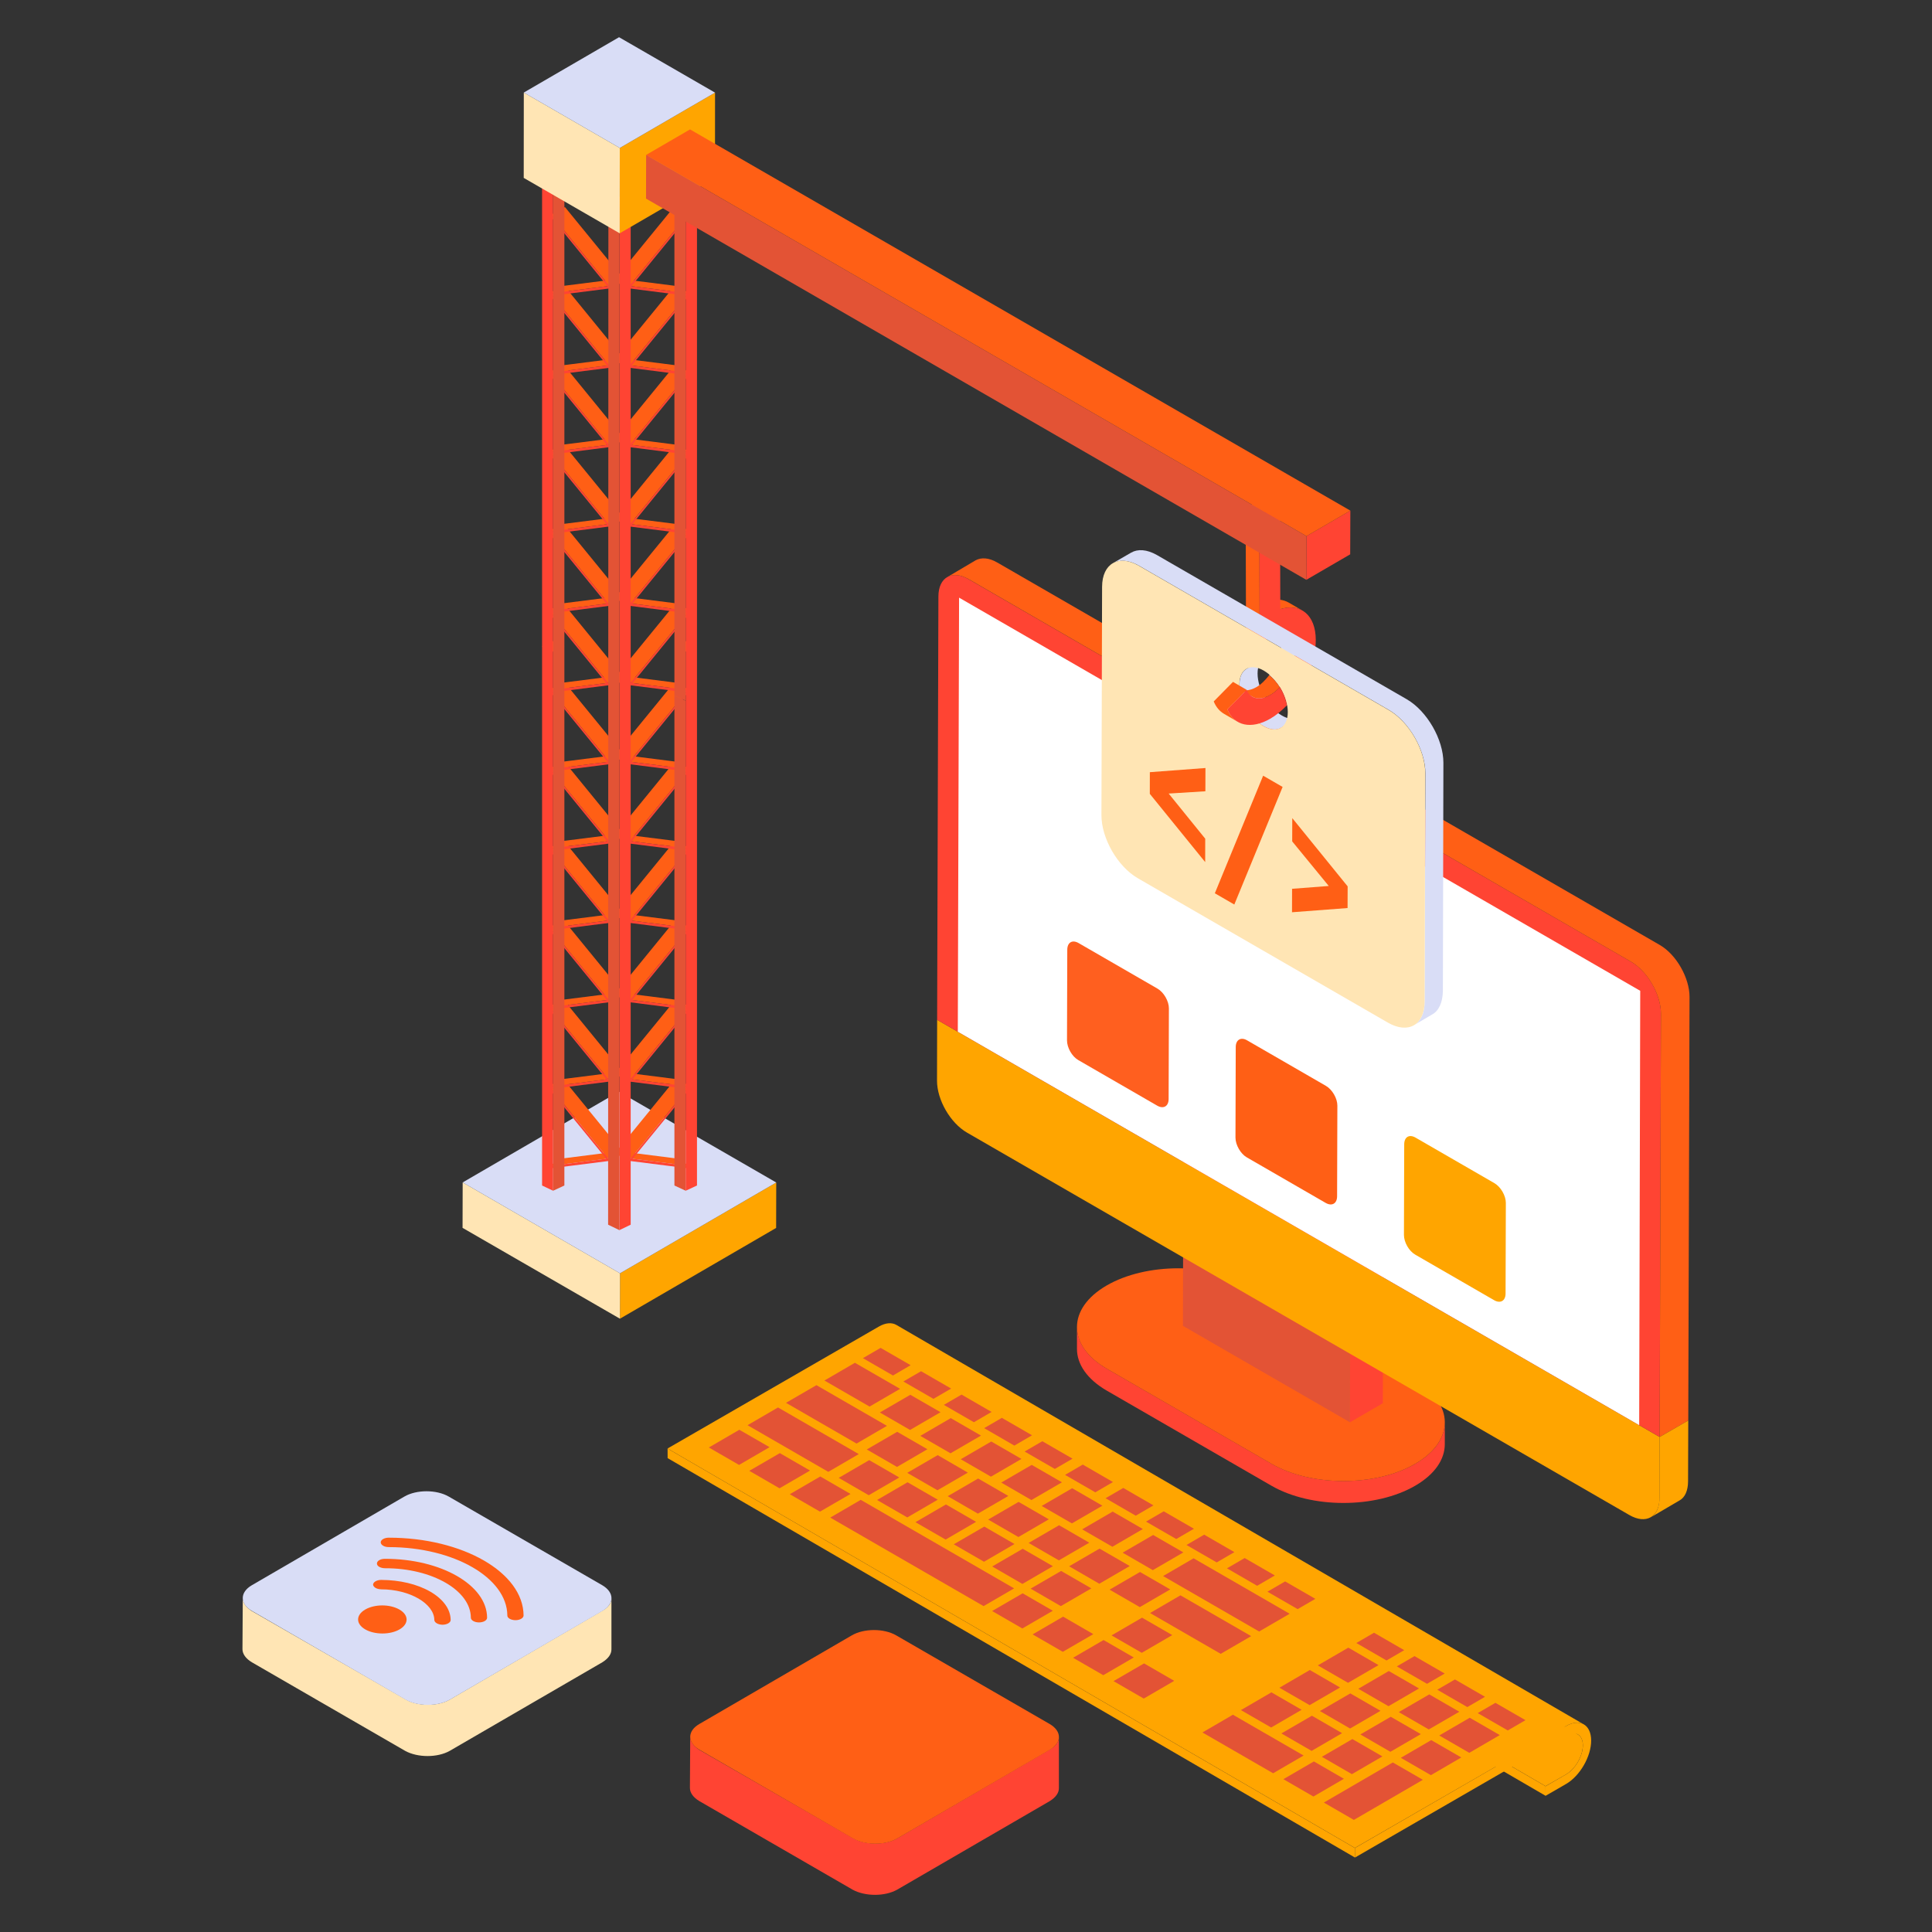 <?xml version="1.0" ?>
<svg id="Layer_1" style="enable-background:new 0 0 50 50;" version="1.1" viewBox="0 0 50 50" xml:space="preserve" xmlns="http://www.w3.org/2000/svg" xmlns:xlink="http://www.w3.org/1999/xlink">
    <rect x="0" y="0" width="50" height="50" fill="#333333" stroke="none"/>
    <style type="text/css">
        .st0 { fill: #FFE5B4; }
        .st1 { fill: #FF5F1F; }
        .st2 { fill: #FFFFFF; }
        .st3 { fill: #FFA500; } /* Change to orange color */
        .st4 { fill: #FFA500; } /* Change to orange color */
        .st5 { fill: #FFA500; } /* Change to orange color */
        .st6 { fill: #FFA500; } /* Change to orange color */
        .st7 { fill: #FFA500; } /* Change to orange color */
        .st8 { enable-background: new; }
        .st9 { fill: #FF4433; }
        .st10 { fill: url(#); }
        .st11 { fill: #FF5F15; }
        .st12 { fill: #E35335; }
        .st13 { fill: #D9DDF6; }
        .st14 { fill: #FFAA33; }
        .st15 { fill: #FF5F1F; }
        .st16 { fill: #CC5500; }
        .st17 { fill: #8CA1FD; }
        .st18 { opacity: 0.3; }
        .st19 { opacity: 0.3; fill: #FFA500; } /* Change to orange color */
        .st20 { opacity: 0.2; }
</style><g><g><path class="st9" d="M37.391,36.813v0.566c-0.001,0.389-0.255,0.775-0.765,1.071    c-1.023,0.595-2.691,0.595-3.721,0l-4.257-2.458c-0.519-0.3-0.778-0.692-0.776-1.085V34.339    c0,0.393,0.258,0.786,0.776,1.085l4.259,2.458c1.03,0.595,2.696,0.595,3.721,0    C37.136,37.587,37.391,37.2,37.391,36.813z"/><g><path class="st11" d="M36.615,35.727c1.031,0.595,1.036,1.561,0.012,2.156     c-1.024,0.595-2.691,0.595-3.721,0l-4.258-2.458c-1.031-0.595-1.035-1.56-0.011-2.155     c1.024-0.595,2.69-0.596,3.72-0.001L36.615,35.727z"/></g><g><g><polygon class="st9" points="34.947,32.528 35.797,32.034 35.788,36.315 34.937,36.809     "/></g><g><polygon class="st12" points="34.947,32.528 34.937,36.809 30.614,34.313 30.624,30.032     "/></g></g><g><g><g><g><g><g><path class="st7" d="M42.952,37.189l-0.003,1.575c-0.001,0.496-0.35,0.694-0.781,0.445l-17.142-9.897          c-0.431-0.249-0.777-0.848-0.776-1.344l0.003-1.575L42.952,37.189z"/></g><g><path class="st9" d="M42.209,24.888c0.431,0.249,0.777,0.852,0.776,1.344L42.952,37.189L24.253,26.393          l0.033-10.958c0.001-0.492,0.35-0.694,0.781-0.445L42.209,24.888z"/><g><polygon class="st2" points="42.449,25.642 42.422,36.883 24.788,26.701 24.821,15.467          "/></g></g></g></g></g></g></g></g><g><g><g class="st8"><g><path class="st7" d="M40.964,45.167c0,0.278-0.194,0.613-0.436,0.755l-0.529,0.303L22.211,35.889       l0.529-0.303c0.242-0.139,0.439-0.478,0.436-0.755c0-0.136-0.048-0.232-0.126-0.278       l17.788,10.337C40.916,44.935,40.964,45.032,40.964,45.167z"/></g><g><polygon class="st4" points="40,46.475 22.213,36.138 22.212,35.89 39.999,46.227      "/></g><g><polygon class="st4" points="35.065,48.072 17.278,37.736 17.277,37.489 35.064,47.826      "/></g><g><path class="st7" d="M40.99,44.628c-0.119-0.071-0.284-0.061-0.465,0.045l-5.461,3.151L17.276,37.487       l5.461-3.151c0.181-0.107,0.345-0.116,0.465-0.045L40.99,44.628z"/></g><g><path class="st3" d="M40.525,44.672c0.36-0.208,0.653-0.041,0.654,0.372       c0.001,0.413-0.29,0.917-0.649,1.125l-0.53,0.306l-0.001-0.247l0.53-0.306       c0.241-0.139,0.436-0.477,0.436-0.754c-0.001-0.276-0.197-0.388-0.438-0.249l-5.461,3.154       l-0.001-0.247L40.525,44.672z"/></g></g></g><g><g><polygon class="st12" points="23.567,35.331 23.11,35.598 22.332,35.149 22.79,34.883     "/></g><g><polygon class="st12" points="24.615,35.936 24.157,36.202 23.379,35.753 23.837,35.487     "/></g><g><polygon class="st12" points="25.662,36.541 25.204,36.807 24.427,36.358 24.885,36.092     "/></g><g><polygon class="st12" points="26.709,37.145 26.251,37.412 25.47,36.96 25.928,36.694     "/></g><g><polygon class="st12" points="23.294,35.943 22.504,36.402 21.336,35.728 22.125,35.269     "/></g><g><polygon class="st12" points="24.341,36.548 23.552,37.007 22.77,36.555 23.559,36.097     "/></g><g><polygon class="st12" points="25.388,37.153 24.599,37.611 23.817,37.16 24.606,36.701     "/></g><g><polygon class="st12" points="26.435,37.757 25.646,38.216 24.864,37.765 25.654,37.306     "/></g><g><polygon class="st12" points="27.757,37.75 27.299,38.016 26.517,37.565 26.975,37.299     "/></g><g><polygon class="st12" points="27.483,38.362 26.693,38.821 25.912,38.369 26.701,37.911     "/></g><g><polygon class="st12" points="22.954,36.901 22.167,37.359 20.342,36.305 21.129,35.848     "/></g><g><polygon class="st12" points="24.001,37.506 23.214,37.964 22.432,37.512 23.219,37.055     "/></g><g><polygon class="st12" points="25.048,38.111 24.261,38.568 23.479,38.117 24.267,37.659     "/></g><g><polygon class="st12" points="26.096,38.715 25.308,39.173 24.527,38.721 25.314,38.264     "/></g><g><polygon class="st12" points="22.225,37.632 21.436,38.091 19.346,36.884 20.135,36.425     "/></g><g><polygon class="st12" points="23.273,38.237 22.483,38.696 21.706,38.247 22.495,37.788     "/></g><g><polygon class="st12" points="24.269,38.812 23.48,39.271 22.698,38.82 23.487,38.361     "/></g><g><polygon class="st12" points="25.261,39.385 24.472,39.844 23.692,39.394 24.481,38.935     "/></g><g><polygon class="st12" points="28.804,38.355 28.346,38.621 27.564,38.17 28.022,37.903     "/></g><g><polygon class="st12" points="28.53,38.967 27.741,39.425 26.959,38.974 27.748,38.515     "/></g><g><polygon class="st12" points="27.143,39.32 26.356,39.778 25.574,39.326 26.361,38.869     "/></g><g><polygon class="st12" points="26.255,39.959 25.466,40.418 24.684,39.966 25.473,39.508     "/></g><g><polygon class="st12" points="29.851,38.959 29.393,39.226 28.612,38.774 29.07,38.508     "/></g><g><polygon class="st12" points="30.899,39.564 30.441,39.83 29.659,39.379 30.117,39.113     "/></g><g><polygon class="st12" points="31.946,40.169 31.488,40.435 30.706,39.984 31.164,39.717     "/></g><g><polygon class="st12" points="32.993,40.773 32.535,41.04 31.754,40.588 32.212,40.322     "/></g><g><polygon class="st12" points="34.041,41.378 33.583,41.644 32.801,41.193 33.259,40.927     "/></g><g><polygon class="st12" points="29.577,39.571 28.788,40.03 28.006,39.579 28.796,39.12     "/></g><g><polygon class="st12" points="30.625,40.176 29.835,40.635 29.054,40.183 29.843,39.725     "/></g><g><polygon class="st12" points="33.376,41.764 32.586,42.223 30.101,40.788 30.89,40.329     "/></g><g><polygon class="st12" points="28.19,39.925 27.403,40.382 26.621,39.931 27.409,39.473     "/></g><g><polygon class="st12" points="29.238,40.529 28.45,40.987 27.669,40.535 28.456,40.078     "/></g><g><polygon class="st12" points="30.285,41.134 29.498,41.592 28.716,41.14 29.503,40.683     "/></g><g><polygon class="st12" points="32.38,42.343 31.592,42.801 29.763,41.745 30.55,41.287     "/></g><g><polygon class="st12" points="30.338,42.316 29.549,42.775 28.767,42.324 29.556,41.865     "/></g><g><polygon class="st12" points="36.341,42.706 35.883,42.973 35.102,42.521 35.559,42.255     "/></g><g><polygon class="st12" points="35.676,43.093 34.887,43.551 34.105,43.1 34.895,42.641     "/></g><g><polygon class="st12" points="34.68,43.672 33.893,44.129 33.111,43.678 33.898,43.22     "/></g><g><polygon class="st12" points="33.686,44.249 32.897,44.708 32.115,44.257 32.904,43.798     "/></g><g><polygon class="st12" points="37.389,43.311 36.931,43.577 36.149,43.126 36.607,42.86     "/></g><g><polygon class="st12" points="36.724,43.697 35.934,44.156 35.153,43.705 35.942,43.246     "/></g><g><polygon class="st12" points="35.728,44.276 34.94,44.734 34.159,44.282 34.946,43.825     "/></g><g><polygon class="st12" points="34.733,44.854 33.944,45.313 33.162,44.861 33.952,44.403     "/></g><g><polygon class="st12" points="33.737,45.433 32.948,45.892 31.119,44.836 31.908,44.377     "/></g><g><polygon class="st12" points="38.432,43.913 37.974,44.179 37.196,43.73 37.654,43.464     "/></g><g><polygon class="st12" points="39.479,44.518 39.021,44.784 38.243,44.335 38.701,44.069     "/></g><g><polygon class="st12" points="27.249,40.533 26.46,40.992 25.678,40.54 26.468,40.082     "/></g><g><polygon class="st12" points="28.244,41.107 27.454,41.566 26.672,41.114 27.462,40.656     "/></g><g><polygon class="st12" points="19.916,37.453 19.127,37.912 18.345,37.461 19.134,37.002     "/></g><g><polygon class="st12" points="20.964,38.058 20.174,38.517 19.392,38.065 20.182,37.607     "/></g><g><polygon class="st12" points="22.011,38.663 21.221,39.121 20.44,38.67 21.229,38.211     "/></g><g><polygon class="st12" points="26.245,41.107 25.455,41.566 21.487,39.275 22.276,38.816     "/></g><g><polygon class="st12" points="27.247,41.686 26.458,42.145 25.676,41.693 26.466,41.235     "/></g><g><polygon class="st12" points="28.295,42.291 27.505,42.749 26.724,42.298 27.513,41.839     "/></g><g><polygon class="st12" points="29.342,42.895 28.553,43.354 27.771,42.903 28.56,42.444     "/></g><g><polygon class="st12" points="30.389,43.5 29.6,43.959 28.818,43.507 29.608,43.049     "/></g><g><polygon class="st12" points="37.767,44.3 36.977,44.758 36.2,44.309 36.989,43.851     "/></g><g><polygon class="st12" points="36.771,44.879 35.983,45.336 35.206,44.887 35.993,44.43     "/></g><g><polygon class="st12" points="35.777,45.456 34.987,45.915 34.21,45.466 34.999,45.007     "/></g><g><polygon class="st12" points="34.78,46.035 33.991,46.494 33.214,46.045 34.003,45.586     "/></g><g><polygon class="st12" points="38.814,44.904 38.025,45.363 37.247,44.914 38.037,44.455     "/></g><g><polygon class="st12" points="37.818,45.483 37.031,45.941 36.253,45.492 37.04,45.034     "/></g><g><polygon class="st12" points="36.824,46.061 35.038,47.099 34.261,46.65 36.046,45.612     "/></g></g></g><g><path class="st11" d="M43.725,25.8c0-0.491-0.34-1.095-0.77-1.344l-17.144-9.897    c-0.219-0.128-0.415-0.136-0.559-0.06l-0.74,0.438c0.143-0.083,0.332-0.075,0.559,0.053    l17.136,9.897c0.43,0.249,0.778,0.853,0.778,1.344L42.952,37.189l0.74-0.427L43.725,25.8z"/><path class="st3" d="M42.952,37.189l-0.005,1.573c0,0.249-0.083,0.423-0.226,0.506l0.747-0.438    c0.136-0.075,0.219-0.249,0.219-0.498l0.005-1.57L42.952,37.189z"/></g><g><path class="st4" d="M32.78,31.974c0.283,0.163,0.514,0.558,0.513,0.883    c-0.001,0.325-0.233,0.457-0.516,0.294c-0.283-0.163-0.509-0.561-0.508-0.886    C32.269,31.941,32.497,31.811,32.78,31.974z"/></g><g><g><g><g><g class="st8"><g><polygon class="st5" points="20.089,30.603 20.086,31.779 16.044,34.128 16.046,32.953        "/></g><g><polygon class="st0" points="16.046,32.953 16.044,34.128 11.971,31.777 11.974,30.601        "/></g><g><polygon class="st13" points="20.089,30.603 16.046,32.953 11.974,30.601 16.016,28.252        "/></g></g></g><g><polygon class="st11" points="15.758,19.697 15.818,19.771 16.176,19.574 14.725,17.799 15.69,17.677        15.727,17.656 15.788,17.73 16.144,17.533 14.689,15.75 15.697,15.622 15.734,15.602        15.794,15.676 16.151,15.479 14.695,13.696 15.702,13.568 15.739,13.548 15.8,13.622        16.157,13.425 14.701,11.642 15.709,11.514 15.746,11.493 15.806,11.568 16.163,11.371 14.707,9.587        15.715,9.46 15.752,9.439 15.812,9.513 16.169,9.316 14.714,7.533 15.721,7.406 15.758,7.385        15.818,7.459 16.176,7.262 14.621,5.359 14.264,5.555 15.658,7.262 14.552,7.402 14.196,7.599        14.449,7.567 14.293,7.653 15.652,9.316 14.546,9.456 14.189,9.653 14.443,9.621 14.287,9.707        15.645,11.371 14.54,11.511 14.183,11.707 14.437,11.675 14.281,11.761 15.639,13.425        14.534,13.565 14.177,13.762 14.431,13.729 14.275,13.815 15.633,15.479 14.528,15.619        14.171,15.816 14.425,15.784 14.269,15.869 15.627,17.533 14.557,17.669 14.201,17.865        14.287,17.854 14.264,17.867 15.658,19.574 14.552,19.714 14.196,19.911 14.449,19.879        14.293,19.965 15.652,21.628 14.546,21.768 14.189,21.965 14.443,21.933 14.287,22.019        15.645,23.683 14.54,23.823 14.183,24.019 14.437,23.987 14.281,24.073 15.639,25.737 14.534,25.877        14.177,26.074 14.431,26.041 14.275,26.127 15.633,27.791 14.528,27.931 14.171,28.128        14.425,28.096 14.269,28.181 15.627,29.845 14.557,29.981 14.201,30.177 15.69,29.989 15.727,29.968        15.788,30.042 16.144,29.845 14.689,28.062 15.697,27.934 15.734,27.914 15.794,27.988        16.151,27.791 14.695,26.008 15.702,25.88 15.739,25.86 15.8,25.934 16.157,25.737        14.701,23.954 15.709,23.826 15.746,23.805 15.806,23.88 16.163,23.683 14.707,21.899 15.715,21.772        15.752,21.751 15.812,21.825 16.169,21.628 14.714,19.845 15.721,19.718      "/><polygon class="st11" points="17.891,28.128 17.636,28.096 17.793,28.181 16.434,29.845 17.504,29.981        17.861,30.177 16.371,29.988 16.334,29.968 16.273,30.042 15.916,29.845 17.372,28.062 16.365,27.934        16.328,27.914 16.268,27.988 15.91,27.791 17.367,26.008 16.359,25.88 16.322,25.86        16.262,25.934 15.905,25.737 17.36,23.954 16.352,23.826 16.315,23.806 16.255,23.88        15.898,23.683 17.354,21.899 16.347,21.772 16.31,21.751 16.249,21.825 15.892,21.629        17.348,19.845 16.34,19.717 16.303,19.697 16.243,19.771 15.886,19.574 17.336,17.799        16.371,17.677 16.334,17.656 16.273,17.73 15.916,17.533 17.372,15.75 16.365,15.622 16.328,15.602        16.268,15.676 15.91,15.479 17.367,13.696 16.359,13.568 16.322,13.548 16.262,13.622        15.905,13.425 17.36,11.641 16.352,11.514 16.315,11.493 16.255,11.567 15.898,11.371        17.354,9.587 16.347,9.46 16.31,9.44 16.249,9.513 15.892,9.316 17.348,7.533 16.34,7.406        16.303,7.385 16.243,7.459 15.886,7.262 17.44,5.359 17.797,5.555 16.404,7.262 17.509,7.402        17.865,7.599 17.612,7.566 17.768,7.652 16.409,9.316 17.515,9.456 17.873,9.653 17.618,9.621        17.774,9.707 16.416,11.371 17.521,11.511 17.878,11.707 17.624,11.675 17.78,11.761 16.422,13.425        17.527,13.564 17.884,13.762 17.631,13.73 17.786,13.815 16.428,15.479 17.534,15.619        17.891,15.816 17.636,15.784 17.793,15.869 16.434,17.533 17.504,17.669 17.861,17.865        17.775,17.854 17.797,17.867 16.404,19.574 17.509,19.714 17.865,19.911 17.612,19.879        17.768,19.965 16.409,21.629 17.515,21.768 17.873,21.965 17.618,21.933 17.774,22.019        16.416,23.683 17.521,23.822 17.878,24.02 17.624,23.988 17.78,24.073 16.422,25.737        17.527,25.877 17.884,26.073 17.631,26.041 17.786,26.127 16.428,27.791 17.534,27.931      "/><g><g><g><g class="st8"><g><polygon class="st9" points="15.819,19.771 14.294,19.965 15.812,21.825 14.287,22.019             15.806,23.879 14.281,24.073 15.8,25.933 14.275,26.128 15.794,27.988 14.269,28.181             15.788,30.042 14.227,30.24 14.2,30.178 15.69,29.988 14.17,28.128 15.696,27.934             14.177,26.073 15.703,25.88 14.183,24.02 15.709,23.826 14.189,21.965 15.714,21.772             14.196,19.911 15.721,19.717 14.257,17.924 14.227,17.928 14.2,17.865 15.69,17.677             14.17,15.816 15.696,15.622 14.177,13.762 15.703,13.568 14.183,11.707 15.709,11.514             14.189,9.653 15.714,9.459 14.196,7.599 15.721,7.406 14.238,5.588 14.264,5.555             15.819,7.459 14.294,7.653 15.812,9.513 14.287,9.707 15.806,11.567 14.281,11.761             15.8,13.622 14.275,13.815 15.794,15.675 14.269,15.87 15.788,17.73 14.305,17.918                       "/></g></g></g></g><g><g><g class="st8"><g><polygon class="st9" points="17.891,28.128 16.371,29.988 17.861,30.178 17.834,30.24 16.273,30.042             17.793,28.181 16.267,27.988 17.786,26.128 16.262,25.933 17.78,24.073 16.255,23.879             17.774,22.019 16.249,21.825 17.767,19.965 16.243,19.771 17.757,17.918 16.273,17.73             17.793,15.87 16.267,15.675 17.786,13.815 16.262,13.622 17.78,11.761 16.255,11.567             17.774,9.707 16.249,9.513 17.767,7.653 16.243,7.459 17.797,5.555 17.825,5.588             16.34,7.406 17.866,7.599 16.347,9.459 17.872,9.653 16.353,11.514 17.878,11.707             16.359,13.568 17.884,13.762 16.365,15.622 17.891,15.816 16.371,17.677 17.861,17.865             17.834,17.928 17.805,17.924 16.34,19.717 17.866,19.911 16.347,21.772 17.872,21.965             16.353,23.826 17.878,24.02 16.359,25.88 17.884,26.073 16.365,27.934           "/></g></g></g></g></g><g><g><g><g class="st8"><g><polygon class="st11" points="15.742,17.535 16.031,17.399 16.32,17.535 16.031,17.671           "/></g></g></g><g><g class="st8"><g><polygon class="st11" points="17.456,16.728 17.745,16.592 18.035,16.728 17.746,16.864           "/></g><g><polygon class="st12" points="17.746,18.134 17.746,30.816 17.454,30.681 17.454,17.999           "/></g></g></g><g><g class="st8"><g><polygon class="st11" points="14.605,16.728 14.316,16.592 14.026,16.728 14.315,16.864           "/></g></g></g></g></g><g><g><g class="st8"><g><polygon class="st9" points="16.322,5.223 16.322,31.695 16.03,31.836 16.03,5.358          "/></g><g><polygon class="st11" points="15.742,5.223 16.031,5.087 16.32,5.223 16.031,5.359          "/></g><g><polygon class="st12" points="16.03,5.358 16.03,31.836 15.738,31.695 15.745,5.223          "/></g></g></g><g><g class="st8"><g><polygon class="st9" points="18.038,4.418 18.038,30.681 17.746,30.816 17.746,4.553          "/></g><g><polygon class="st11" points="17.456,4.416 17.745,4.28 18.035,4.416 17.746,4.552          "/></g><g><polygon class="st12" points="17.746,4.553 17.746,18.134 17.454,17.999 17.454,4.418          "/></g></g></g><g><g class="st8"><g><polygon class="st9" points="14.314,4.553 14.314,30.816 14.029,30.681 14.029,4.418          "/></g><g><polygon class="st11" points="14.605,4.416 14.316,4.28 14.026,4.416 14.315,4.552          "/></g><g><polygon class="st12" points="14.606,4.418 14.606,30.681 14.314,30.816 14.314,4.553          "/></g></g></g></g></g></g></g><g><g><g class="st8"><g><polygon class="st5" points="18.505,2.397 18.504,4.605 16.038,6.038 16.04,3.829       "/></g><g><polygon class="st0" points="16.04,3.829 16.038,6.038 13.554,4.604 13.556,2.395       "/></g><g><polygon class="st13" points="18.505,2.397 16.04,3.829 13.556,2.395 16.021,0.963       "/></g></g></g></g></g><g><g><g><g class="st8"><g><path class="st11" d="M32.78,15.559l0.354,0.206c0.221-0.069,0.419-0.053,0.574,0.037l-0.354-0.206        C33.199,15.506,33.001,15.49,32.78,15.559z"/><polygon class="st11" points="32.6,16.652 32.592,13.354 33.127,13.046 32.773,12.84 32.238,13.149         32.247,16.446       "/></g></g></g><g><path class="st13" d="M33.519,16.867c-0.001-0.203-0.073-0.347-0.189-0.414l-0.354-0.206      c0.116,0.068,0.188,0.211,0.189,0.414c0.001,0.269-0.13,0.571-0.317,0.81      c0.103,0.088,0.197,0.191,0.273,0.314C33.355,17.536,33.52,17.175,33.519,16.867z"/></g><g><path class="st9" d="M34.052,16.558c-0.002-0.642-0.394-0.958-0.918-0.794L33.127,13.046l-0.535,0.309      l0.008,3.297l0.268-0.154c0.357-0.206,0.65-0.041,0.651,0.369      c0.001,0.309-0.164,0.67-0.397,0.918c0.093,0.15,0.151,0.312,0.18,0.473      C33.741,17.805,34.054,17.134,34.052,16.558z"/></g></g><g><g class="st8"><g><path class="st13" d="M33.613,18.565l-0.467,0.273c-0.113,0.067-0.274,0.053-0.447-0.047       c-0.347-0.2-0.627-0.687-0.62-1.087c0-0.193,0.067-0.327,0.18-0.394l0.467-0.274       c-0.113,0.067-0.18,0.2-0.18,0.394c0,0.4,0.28,0.887,0.627,1.087       C33.346,18.618,33.5,18.632,33.613,18.565z"/><path class="st13" d="M37.355,19.739l-0.013,5.91c-0.007,0.3-0.107,0.514-0.28,0.607l-0.467,0.274       c0.167-0.093,0.274-0.307,0.274-0.607l0.02-5.91c0-0.6-0.42-1.334-0.947-1.641l-6.47-3.735       c-0.26-0.147-0.5-0.16-0.674-0.06l0.474-0.274c0.173-0.1,0.407-0.087,0.667,0.06       l6.47,3.735C36.935,18.405,37.355,19.139,37.355,19.739z"/></g><g><path class="st0" d="M35.939,18.374c0.528,0.305,0.948,1.038,0.947,1.64l-0.017,5.907       c-0.002,0.607-0.425,0.848-0.953,0.543l-6.469-3.735c-0.52-0.3-0.944-1.03-0.942-1.637       l0.017-5.907c0.002-0.602,0.429-0.845,0.949-0.545L35.939,18.374z M32.7,18.793       c0.349,0.202,0.627,0.034,0.628-0.363c0.001-0.396-0.275-0.874-0.624-1.076       c-0.345-0.199-0.627-0.043-0.628,0.353C32.075,18.104,32.355,18.594,32.7,18.793"/></g><g><g><polygon class="st11" points="31.197,19.876 31.195,20.478 30.245,20.537 31.191,21.705 31.19,22.311         29.757,20.545 29.758,19.984       "/></g><g><polygon class="st11" points="33.444,21.173 34.877,22.939 34.875,23.5 33.437,23.609 33.439,23.002         34.388,22.929 33.442,21.775       "/></g><g><polygon class="st11" points="33.194,20.366 31.944,23.409 31.44,23.118 32.69,20.075       "/></g></g></g></g><path class="st11" d="M32.849,17.471c-0.098,0.126-0.207,0.239-0.33,0.31    c-0.094,0.054-0.185,0.081-0.268,0.085l0.013-0.013l-0.354-0.206l-0.499,0.506    c0.06,0.147,0.152,0.254,0.267,0.321l0.354,0.206c-0.115-0.067-0.207-0.174-0.267-0.321    l0.442-0.448l0.204,0.119c0.12,0.07,0.286,0.058,0.462-0.043    c0.088-0.051,0.173-0.121,0.249-0.202C33.046,17.662,32.952,17.559,32.849,17.471z"/><path class="st9" d="M32.872,17.987c-0.268,0.154-0.513,0.101-0.609-0.134l-0.499,0.506    c0.175,0.427,0.619,0.524,1.11,0.241c0.151-0.087,0.294-0.206,0.427-0.342    c-0.029-0.162-0.087-0.324-0.18-0.473C33.045,17.866,32.961,17.936,32.872,17.987z"/></g><g class="st8"><g><polygon class="st9" points="33.811,13.875 34.947,13.215 34.943,14.346 33.807,15.006    "/></g><g><polygon class="st11" points="16.722,4.009 17.858,3.349 34.947,13.215 33.811,13.875    "/></g><g><polygon class="st12" points="33.811,13.875 33.807,15.006 16.719,5.14 16.722,4.009    "/></g></g><g><g><path class="st4" d="M38.675,30.62c0.164,0.095,0.297,0.324,0.296,0.513l-0.007,2.345     c-0.001,0.189-0.134,0.265-0.298,0.17l-2.04-1.178c-0.164-0.095-0.292-0.322-0.292-0.511     l0.007-2.345c0.001-0.189,0.13-0.267,0.294-0.172L38.675,30.62z"/></g><g><path class="st11" d="M34.315,28.102c0.164,0.095,0.297,0.325,0.296,0.513l-0.007,2.345     c-0.001,0.189-0.134,0.265-0.298,0.17l-2.04-1.178c-0.16-0.092-0.292-0.322-0.292-0.511     l0.007-2.345c0.001-0.189,0.134-0.265,0.294-0.172L34.315,28.102z"/></g><g><path class="st1" d="M29.955,25.585c0.164,0.095,0.297,0.325,0.296,0.513l-0.007,2.345     c-0.001,0.189-0.134,0.265-0.298,0.17l-2.04-1.178c-0.164-0.095-0.292-0.322-0.292-0.511     l0.007-2.345c0.001-0.189,0.13-0.267,0.294-0.172L29.955,25.585z"/></g></g><g><g><g class="st8"><g><path class="st0" d="M15.824,41.362v1.325c0,0.122-0.081,0.236-0.236,0.333l-3.949,2.292       c-0.317,0.179-0.829,0.179-1.154,0l-3.966-2.292c-0.163-0.098-0.244-0.219-0.244-0.341l0.008-1.325       c0,0.122,0.081,0.244,0.236,0.341l3.974,2.283c0.317,0.187,0.837,0.187,1.146,0.008l3.949-2.3       C15.75,41.597,15.824,41.484,15.824,41.362z"/></g><g><path class="st13" d="M15.582,41.023c0.322,0.186,0.323,0.485,0.009,0.668l-3.948,2.295       c-0.314,0.183-0.832,0.183-1.153-0.003l-3.969-2.292c-0.316-0.183-0.318-0.482-0.004-0.665       l3.948-2.295c0.314-0.183,0.832-0.183,1.148,0L15.582,41.023z"/></g></g></g><g><g class="st8"><g><path class="st11" d="M12.522,40.385c0.632,0.365,1.025,0.868,1.028,1.424       c-0,0.066-0.095,0.121-0.208,0.121c-0.06,0-0.113-0.014-0.152-0.036       c-0.038-0.022-0.062-0.053-0.06-0.086c-0.004-0.487-0.35-0.929-0.905-1.249       c-0.555-0.32-1.319-0.519-2.16-0.52c-0.06,0-0.11-0.012-0.149-0.035       C9.877,39.981,9.854,39.95,9.853,39.916c-0-0.066,0.094-0.121,0.208-0.121       C11.02,39.795,11.89,40.021,12.522,40.385z"/></g><g><path class="st11" d="M11.829,40.788c0.478,0.276,0.775,0.657,0.777,1.078       c0,0.068-0.092,0.122-0.211,0.122c-0.057-0-0.109-0.014-0.147-0.036       c-0.038-0.022-0.062-0.052-0.062-0.085c-0.002-0.354-0.252-0.674-0.654-0.906       c-0.402-0.232-0.956-0.376-1.565-0.375c-0.06,0-0.113-0.014-0.152-0.036       c-0.039-0.023-0.06-0.052-0.06-0.086C9.755,40.395,9.847,40.341,9.966,40.342       C10.692,40.342,11.351,40.512,11.829,40.788z"/></g><g><path class="st11" d="M11.135,41.191c0.34,0.197,0.526,0.459,0.528,0.735       c0,0.066-0.094,0.121-0.211,0.122c-0.058-0.001-0.11-0.015-0.148-0.037       c-0.038-0.022-0.062-0.052-0.064-0.086c-0.001-0.212-0.162-0.41-0.413-0.556       c-0.252-0.145-0.594-0.237-0.96-0.237c-0.057-0.002-0.11-0.015-0.146-0.036       c-0.039-0.022-0.063-0.054-0.066-0.086c0.003-0.067,0.098-0.122,0.211-0.122       C10.344,40.89,10.794,40.995,11.135,41.191z"/></g></g><g class="st8"><g><path class="st11" d="M10.337,41.655c0.245,0.141,0.249,0.371,0.003,0.514       c-0.243,0.141-0.642,0.141-0.887,0c-0.248-0.143-0.246-0.372-0.002-0.514       C9.696,41.513,10.089,41.512,10.337,41.655z"/></g></g></g></g><g><g><g class="st8"><g><path class="st9" d="M27.404,44.954v1.325c0,0.122-0.081,0.236-0.236,0.333l-3.949,2.292       c-0.317,0.179-0.829,0.179-1.154,0l-3.966-2.292c-0.163-0.098-0.244-0.219-0.244-0.341l0.008-1.325       c0,0.122,0.081,0.244,0.236,0.341l3.974,2.283c0.317,0.187,0.837,0.187,1.146,0.008l3.949-2.3       C27.331,45.19,27.404,45.076,27.404,44.954z"/></g><g><path class="st11" d="M27.162,44.615c0.322,0.186,0.323,0.485,0.009,0.668l-3.948,2.295       c-0.314,0.183-0.832,0.183-1.153-0.003l-3.969-2.292c-0.316-0.183-0.318-0.482-0.004-0.665       l3.948-2.295c0.314-0.183,0.832-0.183,1.148,0L27.162,44.615z"/></g></g></g></g></g></svg>